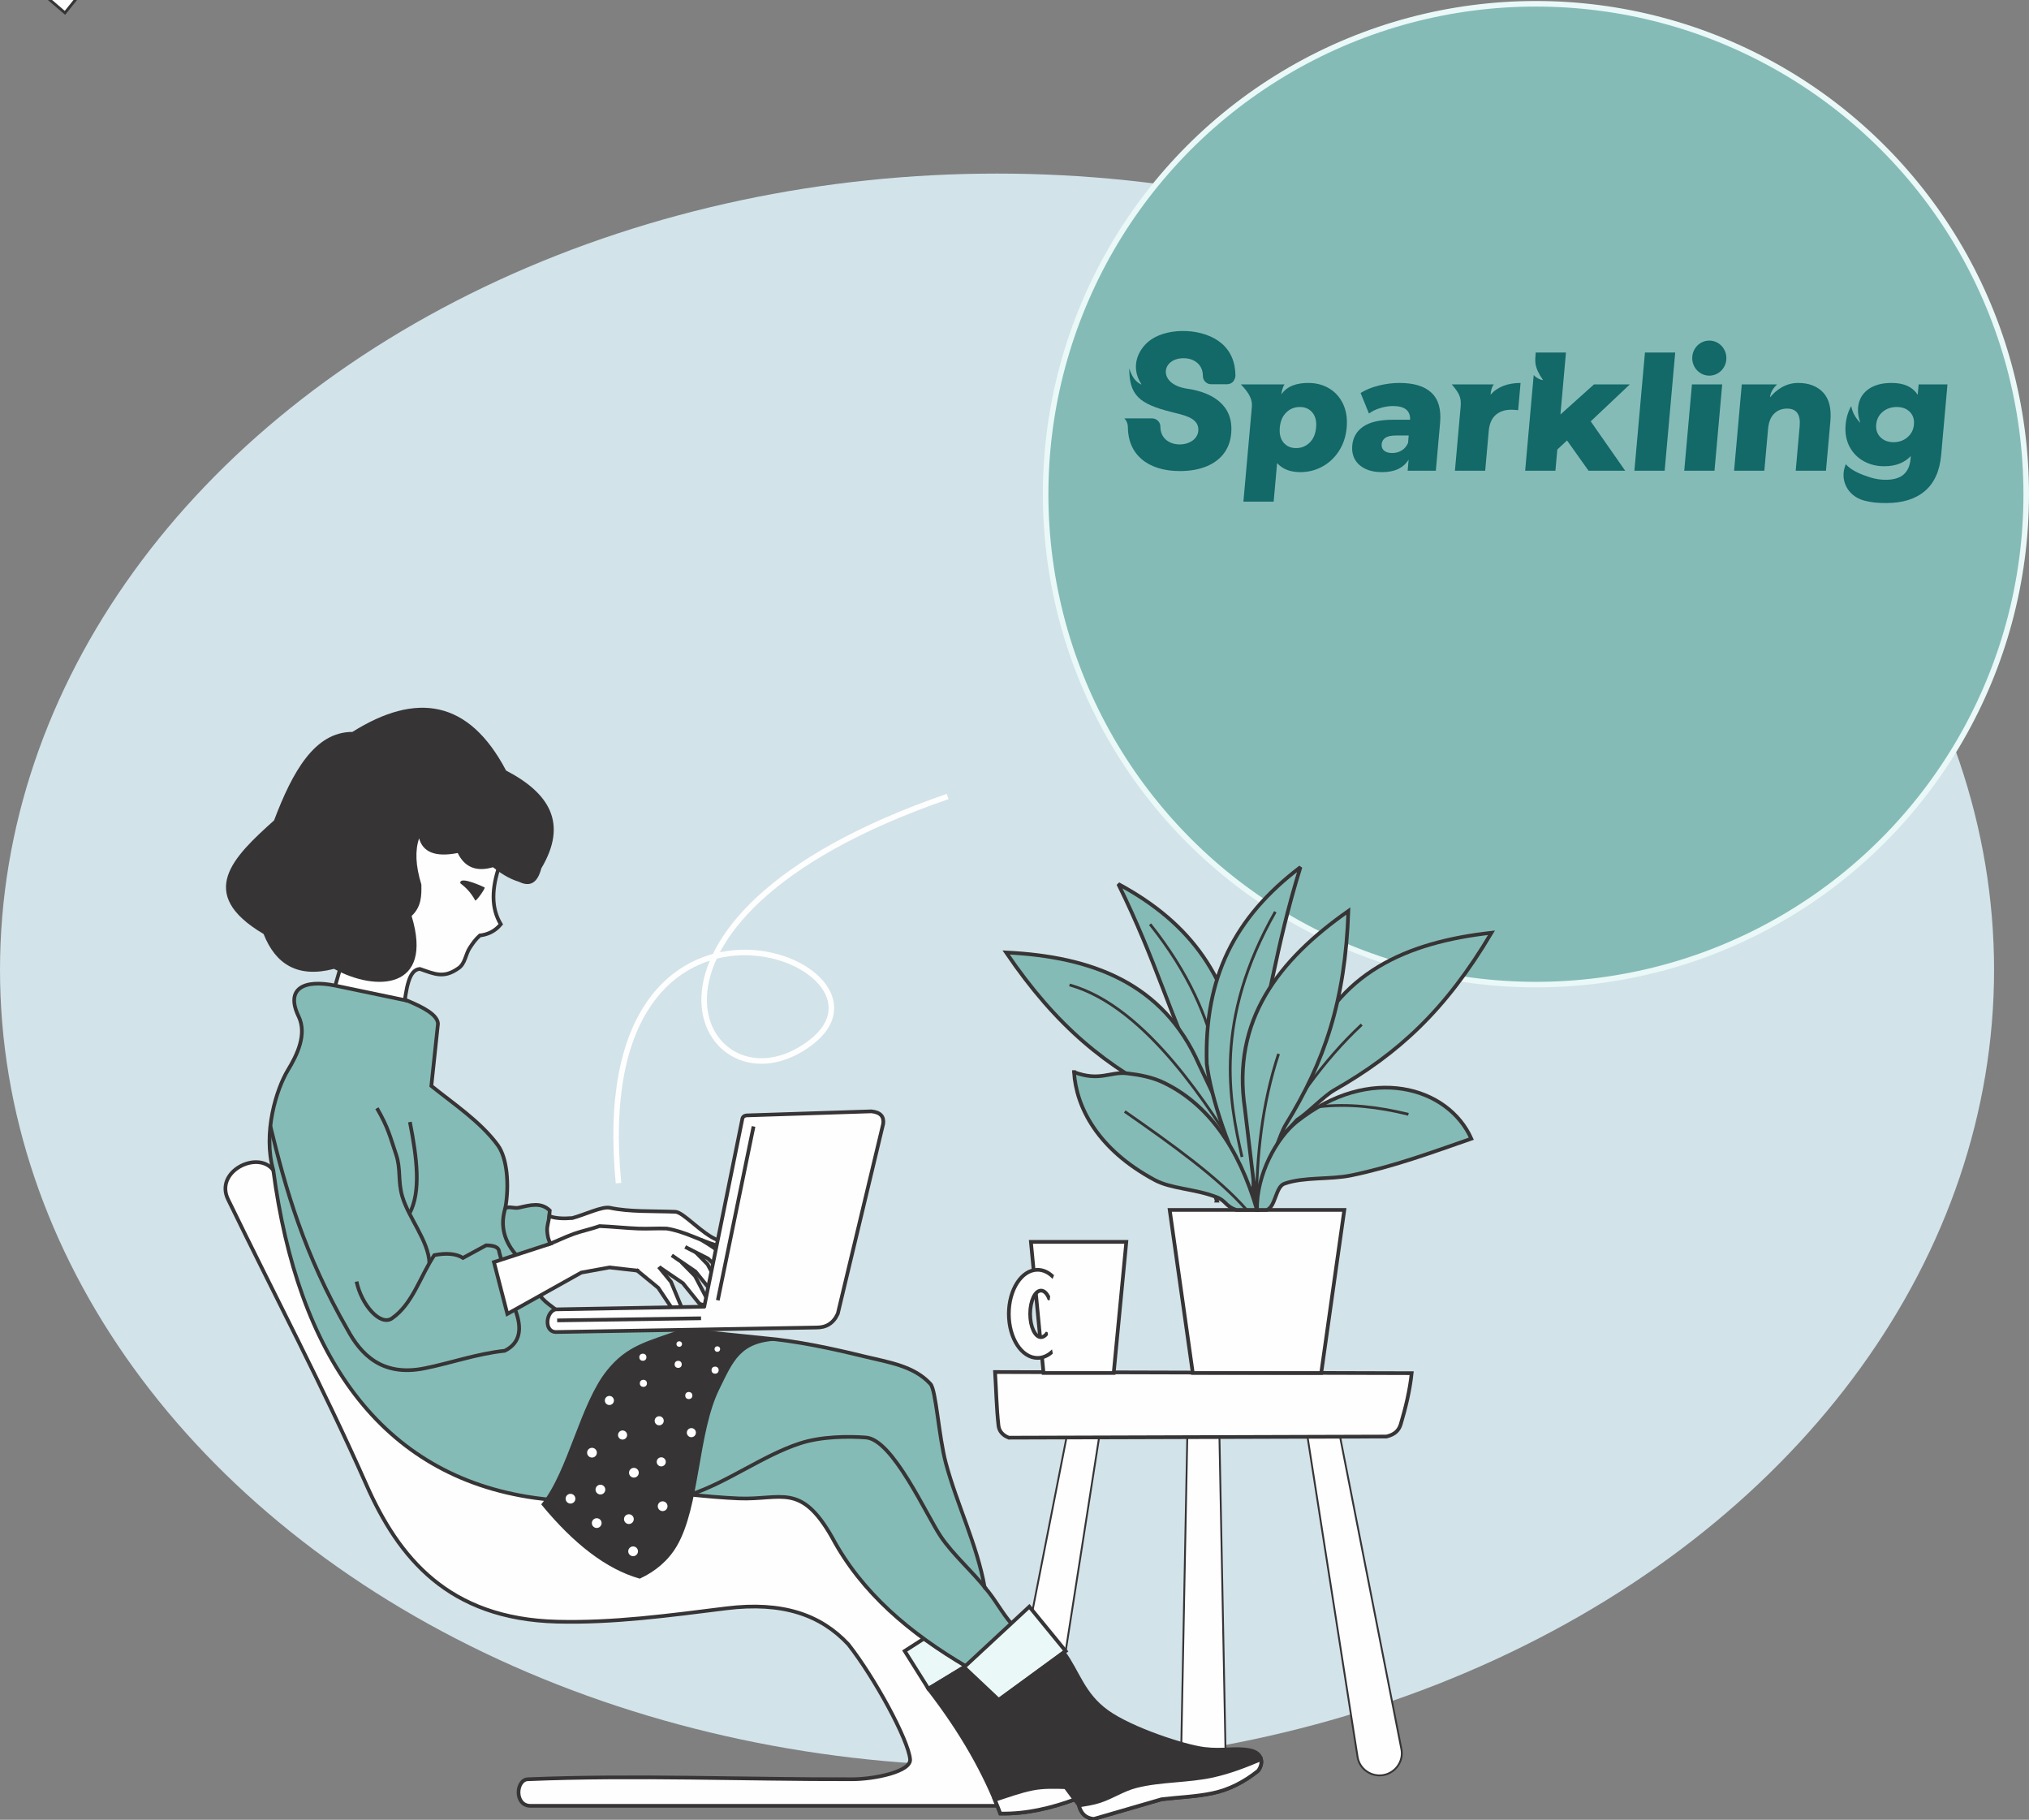 <?xml version="1.0"?>
<svg width="8049.65" height="7218.02" xmlns="http://www.w3.org/2000/svg" xmlns:svg="http://www.w3.org/2000/svg" clip-rule="evenodd" fill-rule="evenodd" version="1.0" xml:space="preserve">
 <rect width="100%" height="100%" fill="#808080" stroke="none"/>
 <defs>
  <style type="text/css">
   <![CDATA[
    .str3 {stroke:#373435;stroke-width:11.02;stroke-miterlimit:2.613}
    .str4 {stroke:#FEFEFE;stroke-width:22.04;stroke-miterlimit:2.613}
    .str0 {stroke:#EAF8F8;stroke-width:22.04;stroke-miterlimit:2.613}
    .str1 {stroke:#373435;stroke-width:14.69;stroke-miterlimit:2.613}
    .str2 {stroke:#373435;stroke-width:7.35;stroke-miterlimit:2.613}
    .fil4 {fill:none}
    .fil3 {fill:#FEFEFE}
    .fil7 {fill:#373435}
    .fil1 {fill:#85BBB6}
    .fil0 {fill:#D2E3E9}
    .fil6 {fill:#EAF8F8}
    .fil5 {fill:#373435;fill-rule:nonzero}
    .fil2 {fill:#136868;fill-rule:nonzero}
   ]]>
  </style>
 </defs>
 <g class="layer">
  <title>Layer 1</title>
  <g id="Layer_x0020_1">
   <ellipse class="fil0" cx="3955.54" cy="3846.88" id="svg_1" rx="3955.54" ry="3158.4"/>
   <circle class="fil1 str0" cx="6093.45" cy="1960.2" id="svg_2" r="1945.18"/>
   <path class="fil2" d="m4695.51,1420.8c20.97,0 40.82,6.34 55.15,19.19c13.18,11.81 21.48,28.78 21.54,50.94l0,1.83c0.4,8.45 4,16.08 9.6,21.68c5.96,5.96 14.19,9.64 23.28,9.64l64.8,0c4.96,-0.32 9.72,-1.78 13.86,-3.93c4.33,-2.25 7.75,-5.13 9.74,-8.12c2.39,-3.59 4.41,-7.4 5.81,-11.31c1.32,-3.72 2.09,-7.52 2.07,-11.3c-0.34,-54.35 -20.05,-97.61 -54.77,-127.29c-70.93,-60.64 -206.62,-64.74 -279.2,-15.69c-45.44,30.7 -88.88,102.02 -38.24,179.31c-24.31,-10.54 -39.36,-32.78 -49.12,-64.81c0.18,105.97 38.24,141.16 168.94,173.63l2.21,0.56c24.36,5.9 46.57,11.29 64.22,19.11c11.22,4.98 20.52,10.92 27.21,18.51c7.45,8.46 11.63,18.56 11.63,30.99c0,18.4 -8.66,32.92 -22.08,43.07c-13.78,10.43 -32.71,15.97 -51.88,15.97c-21.04,0 -40.95,-6.36 -55.28,-19.26c-13.16,-11.84 -21.41,-28.86 -21.42,-51.1l0,-1.53c-0.38,-8.49 -3.98,-16.14 -9.61,-21.76c-5.95,-5.95 -14.19,-9.64 -23.28,-9.64l-110,0c3.82,3.89 6.92,8.35 9.2,13.2c2.82,6 4.41,12.63 4.56,19.48l0.05,0.25c0,54.85 19.55,98.48 54.25,128.4c35.79,30.85 88.01,47.62 151.96,47.62c40.63,0 77.29,-6.57 107.93,-19.52c29.24,-12.36 53.11,-30.6 69.77,-54.56c8.77,-12.61 15.58,-26.78 20.13,-42.48c4.45,-15.34 6.8,-32.34 6.8,-50.99c0,-114.02 -105.52,-149.18 -174.44,-159.02c-119.06,-17.01 -104.58,-121.07 -15.41,-121.07l0.02,0z" id="svg_3"/>
   <path class="fil2" d="m5190.42,1518.95c31.17,0 58.84,7.27 83.02,21.8c24.19,14.53 42.56,35.17 55.13,61.91c12.56,26.74 17.27,57.8 14.11,93.18c-3.16,35.38 -13.41,66.44 -30.75,93.18c-17.34,26.74 -39.4,47.38 -66.18,61.91c-26.78,14.53 -55.75,21.8 -86.91,21.8c-40.01,0 -70.74,-12.01 -92.18,-36.01l-13.65,152.89l-120.03,0c11.19,-125.32 22.43,-250.64 33.56,-375.96c2.47,-27.81 -9.31,-53.9 -43.8,-89.02c55.36,0 118.6,0 173.96,0c-6.95,7.08 -12.19,28.52 -13.2,39.9c22.28,-33.52 61.85,-45.58 106.92,-45.58zm-48.34,258.39c21.06,0 38.98,-7.27 53.75,-21.8c14.78,-14.53 23.29,-34.43 25.54,-59.7c2.26,-25.27 -2.7,-45.17 -14.88,-59.7c-12.19,-14.53 -28.8,-21.8 -49.86,-21.8c-21.06,0 -38.98,7.27 -53.75,21.8c-14.78,14.53 -23.29,34.43 -25.54,59.7c-2.26,25.27 2.7,45.17 14.89,59.7c12.18,14.53 28.8,21.8 49.86,21.8l-0.01,0z" id="svg_4"/>
   <path class="fil2" d="m5552.41,1518.95c56.86,0 99.09,12.95 126.68,38.85c27.59,25.9 39,65.6 34.23,119.09l-16.97,190.16l-111.82,0l3.95,-44.22c-20.24,33.27 -55.42,49.91 -105.54,49.91c-26.54,0 -49.07,-4.64 -67.62,-13.9c-18.55,-9.27 -32.07,-21.79 -40.55,-37.59c-8.49,-15.79 -11.83,-33.8 -10.02,-54.02c2.89,-32.43 17.57,-57.59 44.01,-75.49c26.45,-17.9 65.57,-26.85 117.38,-26.85l68.23,0c1.12,-36.22 -21.48,-54.33 -67.81,-54.33c-16.42,0 -33.29,2.63 -50.61,7.9c-17.32,5.27 -32.29,12.53 -44.91,21.8l-33.16,-81.5c20.08,-12.63 44.01,-22.43 71.8,-29.38c27.79,-6.95 55.37,-10.42 82.74,-10.42l-0.01,-0.01zm-29.23,277.98c13.9,0 26.41,-3.37 37.54,-10.11c11.13,-6.74 19.59,-16.64 25.39,-29.69l2.65,-29.69l-51.81,0c-34.96,0 -53.47,11.59 -55.54,34.74c-0.94,10.53 2.31,18.96 9.75,25.27c7.44,6.32 18.11,9.48 32.01,9.48l0.01,0z" id="svg_5"/>
   <path class="fil2" d="m7133.72,1518.95c42.54,0 75.63,12.64 99.28,37.91c23.64,25.27 33.19,63.39 28.64,114.35l-17.48,195.84l-120.04,0l15.73,-176.26c4.17,-46.75 -12.49,-70.13 -49.97,-70.13c-20.64,0 -37.77,6.74 -51.4,20.22c-13.63,13.48 -21.65,33.69 -24.05,60.65l-14.78,165.52l-120.03,0l30.56,-342.42l111.22,0c5.76,0 15.46,0 28.91,0c-22,20.86 -26.47,37.73 -28.54,52.21c23.48,-29.6 61.95,-57.89 111.92,-57.89l0.03,0z" id="svg_6"/>
   <polygon class="fil2" id="svg_7" points="6712.46,1524.64 6832.49,1524.64 6801.93,1867.05 6681.89,1867.05 "/>
   <polygon class="fil2" id="svg_8" points="6525.99,1398.29 6646.03,1398.29 6604.18,1867.05 6484.15,1867.05 "/>
   <path class="fil2" d="m6216.89,1747.02l-38.59,36.01l-7.5,84.02l-120.04,0c11.29,-126.53 22.59,-253.06 33.88,-379.59c6.26,7.71 21.23,18.13 37.53,20.65c-37.22,-53.18 -32.15,-73.91 -29.58,-109.83l120.04,0l-21.93,245.75l133.22,-119.4l142.15,0l-155.23,146.57l136.67,195.84l-145.31,0l-85.31,-120.03l0,0.01z" id="svg_9"/>
   <path class="fil2" d="m5913.4,1565.71c13.61,-15.59 30.55,-27.27 50.83,-35.07c20.28,-7.79 43.06,-11.69 68.33,-11.69l-9.64,108.03c-10.84,-1.26 -19.84,-1.89 -27,-1.89c-25.69,0 -46.42,6.95 -62.19,20.84c-15.78,13.9 -24.94,35.17 -27.49,63.81l-14.04,157.3l-120.04,0c7.56,-84.68 15.16,-169.37 22.68,-254.05c3.11,-35.03 -4.93,-53.37 -35.41,-88.36c52.55,0 114.68,0 167.22,0c-8.68,9.9 -12.02,27.38 -13.24,41.07l-0.01,0.01z" id="svg_10"/>
   <path class="fil2" d="m7726.17,1524.64l-24.98,279.87c-5.68,63.6 -27.2,111.3 -64.58,143.1c-37.37,31.8 -88.49,47.7 -153.35,47.7c-33.69,0 -58.68,-2.19 -87.48,-9.8c-65.44,-17.31 -99.68,-82.35 -72.78,-144.37c21.28,25.91 65.25,42.51 95.77,52.14c20.68,6.53 41.35,9.79 61.98,9.79c31.59,0 55.38,-6.95 71.36,-20.85c15.98,-13.9 25.19,-34.54 27.64,-61.91l1.01,-11.37c-25.57,26.96 -60.68,40.43 -105.32,40.43c-30.32,0 -57.72,-6.85 -82.19,-20.53c-24.47,-13.69 -43.17,-33.07 -56.1,-58.13c-12.92,-25.06 -17.92,-54.01 -14.99,-86.86c2.41,-27.02 9.86,-51.48 22.33,-73.38c6.04,39.64 36.29,67.14 36.06,66.51c-16.73,-45.55 -15,-104.72 38.52,-137.49c25.75,-15.76 55.53,-20.53 85.85,-20.53c48.86,0 83.25,15.8 103.17,47.38l3.72,-41.7l114.35,0l0.01,0zm-213.79,229.33c21.48,0 39.86,-6.53 55.13,-19.58c15.28,-13.06 23.83,-29.91 25.67,-50.54c1.84,-20.64 -3.61,-37.38 -16.36,-50.22c-12.76,-12.85 -30.08,-19.27 -51.98,-19.27c-21.9,0 -40.48,6.43 -55.74,19.27c-15.25,12.84 -23.8,29.58 -25.64,50.22c-1.84,20.63 3.81,37.48 16.97,50.54c13.16,13.06 30.47,19.58 51.95,19.58z" id="svg_11"/>
   <ellipse class="fil2" cx="6781.32" cy="1420.43" id="svg_12" rx="67.75" ry="69.51"/>
   <path class="fil3 str1" d="m2094.28,7057.26c-47.92,1.96 -54.55,105.49 10.55,105.49c681.46,0 1337.92,0 2006.88,0c-203.94,-407.88 -407.88,-815.76 -611.82,-1223.64c-530.07,-29.89 -1060.14,-59.78 -1590.21,-89.67c-275.14,-402.61 -550.29,-805.21 -825.43,-1207.82c-59.91,-81.15 -234.66,4 -179.33,116.03c182.84,377.11 378.99,748.07 548.53,1131.35c127.81,288.94 324.83,532.22 756.87,543.26c223.89,5.71 443.83,-24.6 669.84,-52.74c226.01,-28.14 376.52,26.31 485.24,142.41c104.55,132.93 238.45,379.23 245.25,456.23c4.3,48.67 -140.39,78.9 -229.43,79.12c-428.97,1.02 -858.32,-17.54 -1286.94,0l0,-0.02z" id="svg_13"/>
   <g id="_2906669118544">
    <path class="fil3 str2" d="m4774.08,5586.66l0,0c48.57,0 62.37,39.8 63.31,88.3l24.99,1288.57c0.94,48.5 -39.79,88.3 -88.3,88.3l0,0c-48.5,0 -89.24,-39.74 -88.3,-88.3l24.99,-1288.57c0.94,-48.56 14.74,-88.3 63.31,-88.3z" id="svg_14"/>
    <path class="fil3 str2" d="m5233.82,5597.8l0,0c47.83,-8.43 68.33,28.37 77.68,75.96l248.37,1264.65c9.35,47.6 -23.85,93.86 -71.62,102.29l0,0c-47.77,8.42 -94.78,-23.64 -102.29,-71.62l-199.15,-1273.33c-7.5,-47.98 -0.81,-89.51 47.01,-97.94l0,-0.01z" id="svg_15"/>
    <path class="fil3 str2" d="m4314.33,5597.79l0,0c47.82,8.43 54.51,50.02 47.01,97.94l-199.15,1273.33c-7.5,47.92 -54.52,80.05 -102.29,71.62l0,0c-47.77,-8.42 -80.98,-54.63 -71.62,-102.29l248.37,-1264.65c9.36,-47.66 29.85,-84.4 77.68,-75.96l0,0.01z" id="svg_16"/>
   </g>
   <path class="fil3 str1" d="m3961.3,5654.92c-8,-70.63 -9.06,-141.88 -13.58,-212.82c550.91,1.51 1101.83,3.02 1652.74,4.53c-7.35,69.5 -23.66,136.02 -43.01,201.5c-7.02,23.75 -21.71,41.22 -56.6,49.81c-499.6,1.51 -999.2,3.02 -1498.8,4.53c-24.5,-9.6 -38.38,-26.58 -40.75,-47.54l0,-0.01z" id="svg_17"/>
   <polygon class="fil3 str1" id="svg_18" points="4640.51,4799.11 5333.31,4799.11 5241.69,5445.89 4732.12,5445.89 "/>
   <polygon class="fil3 str1" id="svg_19" points="4089.97,4925.89 4468.44,4925.89 4418.39,5445.89 4140.02,5445.89 "/>
   <path class="fil3" d="m4116.16,5036.6c62.85,0 113.81,78.25 113.81,174.79c0,96.53 -50.95,174.79 -113.81,174.79c-62.85,0 -113.81,-78.25 -113.81,-174.79c0,-96.54 50.95,-174.79 113.81,-174.79zm13.82,82.44c23.77,0 43.05,41.35 43.05,92.36c0,51 -19.28,92.35 -43.05,92.35c-23.78,0 -43.06,-41.35 -43.06,-92.35c0,-51.01 19.28,-92.36 43.06,-92.36z" id="svg_20"/>
   <g id="_2906669120848">
    <path class="fil1 str1" d="m4827.31,4762.41c-28.84,-67.17 -53.71,-460.03 -59.06,-471.1c-127.23,-262.77 -177.4,-471.14 -331.68,-784.87c290.08,155.7 445.65,374.47 488.44,711.98c4.96,134.77 -33.67,360.88 -97.7,543.99z" id="svg_21"/>
    <path class="fil4 str3" d="m4562.69,3665.88c307.98,386.71 297.81,707.75 281.58,940.11" id="svg_22"/>
   </g>
   <g id="_2906669118064">
    <path class="fil1 str1" d="m4930.54,4587.78c-41.2,-39.07 -82.4,-78.14 -123.6,-117.21c-42.59,-22.93 -110.96,-87.34 -154.66,-108.82c-261.63,-128.54 -460.05,-288.62 -660.66,-583.83c339.59,16.65 623.13,120.56 765.39,444.37c57.84,121.83 115.69,243.66 173.53,365.5l0,-0.01z" id="svg_23"/>
    <path class="fil4 str3" d="m4243.09,3906.82c311.41,85.94 563.78,505.05 674.17,675.28" id="svg_24"/>
   </g>
   <path class="fil5 str2" d="m4116.16,5032.93c22.41,0 43.32,9.47 61.1,25.92c-1.21,2.18 -2.25,4.57 -3.09,7.15c-16.87,-16.3 -36.76,-25.73 -58.01,-25.73c-30.11,0 -57.49,18.93 -77.41,49.52c-20.22,31.05 -32.73,74.05 -32.73,121.6c0,47.55 12.51,90.55 32.73,121.6c19.92,30.59 47.3,49.52 77.41,49.52c19.95,0 38.7,-8.31 54.88,-22.83c0.39,2.66 0.96,5.44 1.66,8.26c-16.76,13.97 -36.02,21.91 -56.55,21.91c-32.74,0 -62.28,-20.21 -83.54,-52.87c-20.96,-32.2 -33.94,-76.61 -33.94,-125.59c0,-48.97 12.97,-93.39 33.94,-125.59c21.27,-32.66 50.8,-52.87 83.54,-52.87l0.01,0zm13.82,82.44c15.1,0 25.92,13.56 32.6,26.8c-0.69,3.81 -1.25,7.39 -1.16,11.29l-0.97,2.32c-5.11,-13.86 -15.42,-33.07 -30.47,-33.07c-10.33,0 -19.94,9.53 -27.12,24.93c-7.58,16.25 -12.26,38.79 -12.26,63.75c0,24.96 4.69,47.5 12.26,63.75c7.18,15.39 16.79,24.92 27.12,24.92c8.14,0 15.84,-5.92 22.25,-15.97c0.29,3.53 0.78,6.91 1.59,10.25c-6.93,8.32 -15.05,13.07 -23.83,13.07c-13.45,0 -25.37,-11.15 -33.77,-29.17c-8,-17.17 -12.96,-40.82 -12.96,-66.85c0,-26.04 4.95,-49.69 12.96,-66.85c8.4,-18.02 20.34,-29.18 33.77,-29.18l-0.01,0.01z" id="svg_25"/>
   <g id="_2906669120176">
    <path class="fil1 str1" d="m5030.25,4566.16c38.7,-41.54 77.4,-83.09 116.11,-124.63c41.09,-25.53 105.34,-94.05 147.63,-118.18c253.17,-144.49 441.3,-316.55 623.25,-623.61c-337.91,37.65 -614.47,158.9 -736.42,490.89c-50.19,125.18 -100.38,250.36 -150.57,375.54l0,-0.01z" id="svg_26"/>
    <path class="fil4 str3" d="m5402.36,4064.06c-156.17,145.8 -270.17,314.68 -369.8,491.42" id="svg_27"/>
   </g>
   <g id="_2906669121136">
    <path class="fil1 str1" d="m4968.51,4740.88c18.05,-70.84 -18.42,-462.79 -14.84,-474.56c84.86,-279.35 102.05,-492.98 205.71,-826.87c-262.37,198.87 -382.06,439.16 -371.9,779.22c16.03,133.91 89.33,351.27 181.03,522.2l0,0.01z" id="svg_28"/>
    <path class="fil4 str3" d="m5059.56,3616.55c-244.15,429.87 -184.24,745.42 -132.11,972.44" id="svg_29"/>
   </g>
   <g id="_2906669121280">
    <path class="fil1 str1" d="m4986.91,4799.11c14.02,-55.02 28.04,-110.04 42.06,-165.06c23.8,-42.11 47.29,-133.06 72.82,-174.53c152.78,-248.25 235.28,-489.48 247.57,-846.19c-278.4,195.17 -462.86,434.26 -410.54,784.05c16.03,133.91 32.06,267.82 48.1,401.73l-0.01,0z" id="svg_30"/>
    <path class="fil4 str3" d="m5072.44,4180.03c-67.06,202.86 -86.03,405.72 -88.64,608.59" id="svg_31"/>
   </g>
   <g id="_2906669057248">
    <path class="fil1 str1" d="m5144.89,4448.9c289.3,-229.63 600.54,-138.76 692.29,67.62c-156.23,54.41 -310.35,111.25 -477.07,145.62c-84.53,17.42 -185.47,5.17 -264.68,32.75c-35.02,12.19 -34.64,92.02 -69.68,104.22c-12.95,0 -25.89,0 -38.84,0c-2.9,-140.89 79.12,-287.62 157.98,-350.21z" id="svg_32"/>
    <path class="fil4 str3" d="m5231.04,4390.02c118.86,-13.68 237.72,0.64 356.59,29.9" id="svg_33"/>
   </g>
   <polygon class="fil6 str1" id="svg_34" points="3846.11,6601.81 3683.37,6698.32 3589.21,6548.57 3699.51,6477.72 "/>
   <g id="_2906669057680">
    <path class="fil1 str1" d="m4261.01,4252.48c8.55,139.74 94.4,306.69 319.78,427.77c66.61,35.78 155.7,33.77 245.73,68.04c38.01,14.46 35.14,36.78 78.48,50.82c27.3,0 54.6,0 81.9,0c-72.69,-248.89 -195.24,-420.58 -370.09,-504.77c-45.22,-21.77 -94.88,-31.05 -144.72,-36.91c-68.74,-8.08 -108.52,33.73 -211.08,-4.94l0,-0.01z" id="svg_35"/>
    <path class="fil4 str3" d="m4462.26,4408.65c189.03,131.7 372.46,263.09 483.7,390.46" id="svg_36"/>
   </g>
   <g id="svg_37">
    <path class="fil3 str1" d="m1350.49,3838.38c-10.41,36.18 -20.82,72.36 -31.23,108.54c85.29,41.37 179.75,61.35 281.03,65.42c11.31,-95.51 22.01,-166.17 65.37,-169.1c58.84,20.14 94.2,38.38 151.71,-1.89c28.05,-17.39 29.46,-56.1 46.19,-81.47c12.01,-18.23 22.04,-33.14 40.05,-49.37c32.43,-3.83 60.68,-17.27 83.26,-44.61c-38.97,-63.73 -36.86,-143.45 -4.46,-234.93c-109.53,-48.57 -219.07,-97.14 -328.61,-145.72c-101.11,184.38 -202.22,368.75 -303.33,553.13l0.02,0z" id="svg_38"/>
    <path class="fil7" d="m1826.04,3501.01c0.18,-27.44 96.62,18.88 96.74,19.09c2.71,4.56 -30.75,51.44 -37.01,52.13c-20.11,-36.64 -40.32,-53.59 -59.19,-68.63c-0.28,-0.22 -0.23,-0.17 -0.55,-2.59l0.01,0z" id="svg_39"/>
    <path class="fil7" d="m1815.89,3383.39c-90.2,17.75 -138.29,-4.38 -153.15,-57.99c-16.37,47.43 -14.36,107.71 8.92,182.89c1.09,44.43 0.23,88.47 -38.66,124.9c88.82,293.61 -142.16,301.04 -307.79,209.65c-143.29,37.43 -231.4,-17.11 -279.54,-138.28c-271.85,-160.76 -119.29,-305.8 41.63,-450.53c73.57,-194.39 161.73,-351.14 310.77,-350.91c254.5,-159.8 462.19,-127.18 609.63,153.15c170.37,88.69 246.98,208.19 139.77,388.08c-15.06,58.37 -44.91,74.47 -87.73,53.53c-44.27,-13.53 -75.68,-36.5 -104.08,-57.99c-66.71,19.39 -112.71,-0.55 -139.77,-56.5z" id="svg_40"/>
   </g>
   <path class="fil1 str1" d="m1616.13,3969.09c-95.35,-19.91 -190.7,-39.82 -286.05,-59.74c-124.36,-25.62 -198.9,11.13 -145.25,122.51c34.03,70.65 -6.17,152.81 -42.52,212.61c-45.57,74.96 -100.12,249.77 -58.06,397.13c96.36,727.77 423.19,1213.34 1038.11,1299.73c249.32,35.03 364.35,-10.41 616.11,-13.11c57.93,6.07 133.15,12.86 192.77,15.19c169.14,6.61 244.73,-64.81 369.61,153.83c118.11,221.29 309.67,381.71 535.15,514.04c63.93,-59.98 115.67,-107.76 179.6,-167.74c-40.5,-45.22 -68.81,-102.64 -109.31,-147.86c-28.74,-165.22 -110.4,-329.29 -154.09,-493.36c-27.84,-104.56 -38.67,-288.39 -60.55,-312.55c-65.53,-72.39 -165.83,-85.98 -263.32,-109.73c-129.35,-31.51 -263.41,-60.81 -398.83,-72.51c-264.59,-27 -529.17,-54 -793.76,-80.99c-25.65,-37.8 -68.55,-51.44 -94.2,-89.24c4.32,-60.51 59.46,-146.18 42.87,-204.52c-13,-45.73 -6.45,-88.03 -3.34,-131.47c-34.34,-33.16 -75.33,-22.03 -123.09,-11.11c-16.45,3.76 -35.74,-5.68 -53.07,0.98c15.9,-89.59 7.75,-197.38 -30.05,-248.88c-68.16,-92.88 -173.79,-162.85 -263.56,-235.07c8.77,-82.34 17.55,-164.69 26.32,-247.04c-2.64,-34.99 -55.89,-63.81 -121.49,-91.12l0,0.02z" id="svg_41"/>
   <path class="fil4 str1" d="m1072.58,4466.66c61.01,250.54 132.65,505.88 306.06,807.26c52.2,96.14 135.16,187.36 304.44,153.72c106.04,-21.07 208.71,-58.23 319.42,-69.87c62.92,-31.47 70.17,-89.97 39.93,-166.7c-20.63,-74.86 -41.26,-149.73 -61.89,-224.59c-1.42,-21.7 -23.83,-26.59 -51.91,-26.95c-30.61,16.64 -61.22,33.27 -91.83,49.91c-28.14,-17.65 -67.02,-19.95 -113.79,-10.98c-55.9,83.51 -85.26,193.07 -167.7,250.54c-47.17,32.89 -121.89,-55.06 -140.74,-145.74" id="svg_42"/>
   <path class="fil4 str1" d="m1495.43,4395.52c44.98,76.95 53.03,115.98 76.04,183.94c19.36,57.17 6.56,104.86 24.5,166.08c25.01,85.37 104.54,176.86 107.59,264.57" id="svg_43"/>
   <path class="fil4 str1" d="m1626.19,4450.42c28.55,143.97 44.42,277.95 -1.74,363.22" id="svg_44"/>
   <path class="fil3" d="m2184.42,4932.8c-74.94,24.38 -149.88,48.76 -224.82,73.14c17.73,68.54 35.45,137.09 53.18,205.63c97.79,-54.66 195.59,-109.32 293.38,-163.98c37.23,-6.8 74.45,-13.59 111.68,-20.39c39,4.43 78,8.86 117,13.29c57.44,51.37 186.69,-13.44 237.06,-54.48c38.85,7.17 31.35,-12.91 60.74,6.08c4.94,-24.36 9.89,-48.71 14.83,-73.07c-64.41,-25.79 -135.94,-111.25 -168.15,-112.53c-89.51,-3.55 -181.82,0.99 -259.7,-15.95c-29.91,-6.5 -99.27,27.18 -148.91,40.77c-37.09,2.97 -68.51,1.21 -91.43,-7.64c-2.14,19.51 -9.47,38.59 -8.6,57.25c0.83,17.69 4.16,36.24 13.73,51.86l0.01,0.02z" id="svg_45"/>
   <path class="fil4 str1" d="m2171.52,4937c36.45,-12.97 68.74,-30.11 105.19,-43.07c32.65,-11.61 69.48,-19.07 102.13,-30.69c48.73,1.79 105.59,8.05 154.31,9.82c39.9,1.46 71.69,-1.54 111.6,-0.07c70.24,10.79 133.4,47.65 200.09,67.31" id="svg_46"/>
   <path class="fil4 str1" d="m2004.91,4791.2c-17.77,57.11 -13.91,121.23 42.69,186.11" id="svg_47"/>
   <path class="fil7 str2" d="m3087.58,5313.62c-153.5,4.89 -182.13,83.34 -237.25,195.13c-85.35,173.1 -77.01,466 -168.42,621.84c-34.06,58.06 -84.87,99.41 -144.04,127.16c-130.07,-37.13 -258.65,-136.48 -385.93,-290.76c105.77,-131.67 152.97,-397.22 258.73,-528.89c79.58,-99.07 157.08,-113.43 297.32,-163.36c125.24,12.8 250.48,25.6 379.58,38.88l0.01,0z" id="svg_48"/>
   <circle class="fil3" cx="2263.34" cy="5944.5" id="svg_49" r="19.35"/>
   <circle class="fil3" cx="2382.05" cy="5908.42" id="svg_50" r="19.35"/>
   <circle class="fil3" cx="2348.58" cy="5762" id="svg_51" r="19.35"/>
   <circle class="fil3" cx="2514.87" cy="5841.49" id="svg_52" r="19.35"/>
   <circle class="fil3" cx="2628.87" cy="5974.31" id="svg_53" r="19.35"/>
   <circle class="fil3" cx="2495" cy="6025.56" id="svg_54" r="19.35"/>
   <circle class="fil3" cx="2511.73" cy="6153.16" id="svg_55" r="19.35"/>
   <circle class="fil3" cx="2367.4" cy="6041.25" id="svg_56" r="19.35"/>
   <circle class="fil3" cx="2623.38" cy="5798.34" id="svg_57" r="18.04"/>
   <circle class="fil3" cx="2469.9" cy="5691.93" id="svg_58" r="18.04"/>
   <circle class="fil3" cx="2417.61" cy="5554.92" id="svg_59" r="18.04"/>
   <circle class="fil3" cx="2615.28" cy="5635.45" id="svg_60" r="18.04"/>
   <circle class="fil3" cx="2742.87" cy="5682.51" id="svg_61" r="18.04"/>
   <circle class="fil3" cx="2732.69" cy="5535.32" id="svg_62" r="14.13"/>
   <circle class="fil3" cx="2552.53" cy="5486.93" id="svg_63" r="14.13"/>
   <circle class="fil3" cx="2550.44" cy="5383.39" id="svg_64" r="14.13"/>
   <circle class="fil3" cx="2694.76" cy="5331.09" id="svg_65" r="10.99"/>
   <circle class="fil3" cx="2690.58" cy="5411.63" id="svg_66" r="14.13"/>
   <circle class="fil3" cx="2837.01" cy="5434.64" id="svg_67" r="14.13"/>
   <circle class="fil3" cx="2845.89" cy="5350.97" id="svg_68" r="10.99"/>
   <g id="_2906669068576">
    <path class="fil7 str1" d="m3950.03,6725.5c-38.8,-39.64 -77.6,-79.27 -116.39,-118.91c-50.09,30.58 -100.18,61.15 -150.27,91.73c131.72,169.89 225.18,334.67 285.16,494.99c102.5,2.18 201.79,-21.31 299.51,-57.39c-88.18,-122.85 -176.36,-245.7 -264.54,-368.56c-17.82,-13.96 -35.64,-27.91 -53.47,-41.87l0,0.01z" id="svg_69"/>
    <path class="fil3 str1" d="m3946.94,7138.88c48.93,-15.49 95.64,-33.6 149.41,-44.44c42.33,-8.53 90.02,-7.12 137.98,-5.48l33.71,46.96c-97.72,36.08 -197.01,59.57 -299.51,57.39c-6.77,-18.09 -13.96,-36.24 -21.59,-54.43z" id="svg_70"/>
   </g>
   <g id="svg_71">
    <path class="fil4 str1" d="m2738.46,5928.24c148.1,-48.7 286.71,-154.41 434.8,-203.1c85.62,-28.14 193.97,-28.48 262.22,-23.29c107.15,8.15 239.8,308.68 297.61,393.74c49.02,72.13 125.32,138.08 178.97,206.75" id="svg_72"/>
    <polygon class="fil6 str1" id="svg_73" points="4227.9,6549 4083.61,6372.73 3824.81,6612.9 3962.09,6742.34 "/>
    <path class="fil7 str1" d="m4219.7,6554.29c-83.94,61.73 -167.89,123.45 -251.83,185.18c104.1,140.15 208.2,280.29 312.31,420.44c7.92,33.46 27.43,52.15 59.65,54.68c89.47,-25.96 178.95,-51.92 268.43,-77.88c67.38,-8.01 136.27,-10.21 202.15,-24.02c65.87,-13.81 125.6,-44.81 180.61,-88.65c21.84,-28.13 19.72,-70.82 -30.65,-81.19c-60.18,-12.39 -105.07,3.43 -182.83,-5.86c-77.76,-9.29 -289.45,-78.23 -385.5,-147.41c-96.05,-69.18 -114.88,-156.86 -172.32,-235.29l-0.02,0z" id="svg_74"/>
    <path class="fil3 str1" d="m4280.45,7161.05c8.09,32.75 27.52,51.04 59.38,53.54c89.47,-25.96 178.95,-51.92 268.43,-77.88c67.38,-8.01 136.27,-10.21 202.15,-24.02c65.87,-13.81 125.6,-44.81 180.61,-88.65c10.69,-13.77 15.64,-31.02 12,-46.27c-61.26,25.91 -121.43,49.62 -189.96,64.99c-98.65,22.12 -208.96,16.92 -307.01,42.16c-49.9,12.84 -93.34,42.54 -142.6,58.83c-26.42,8.73 -54.8,12.96 -82.98,17.3l-0.02,0z" id="svg_75"/>
  
       <path class="fil4 str4" d="m2424.22,4670.55c1447.1,-444.54 1005.96,-1261.89 576.58,-957.66c-429.39,304.22 867.05,850.43 780.08,-531.21" fill="none" id="svg_77" stroke="#000" stroke-width="2" transform="rotate(178.075 3104.65 3926.11)"/>
   </g>
   <g id="_2906669066992" transform="translate(-4000 -3000)">
    <polygon class="fil3 str3" id="svg_78" points="5013.55,2108.98 3481.28,2477.77 3827.24,2730.11 3843.23,3040.67 4056.74,2878.54 4257.69,3050.95 "/>
    <line class="fil4 str3" id="svg_79" x1="3827.24" x2="5013.55" y1="2730.11" y2="2108.98"/>
    <polyline class="fil4 str3" id="svg_80" points="4056.74,2878.54 3916.3,2765.5 3843.23,3040.67 "/>
    <line class="fil4 str3" id="svg_81" x1="3916.3" x2="5013.55" y1="2765.5" y2="2108.98"/>
   </g>
   <g id="_2906669070160">
    <path class="fil3" d="m2523.81,5036.07l89.52,-11.12c16.25,19.79 32.5,39.59 48.75,59.39c13.29,32.02 26.59,64.03 39.88,96.05c-4.98,21.28 -15.99,25.67 -32.79,13.86c-19.2,-28.66 -38.41,-57.32 -57.61,-85.98c-28.07,-23.93 -59.67,-48.26 -87.74,-72.2l-0.01,0z" id="svg_82"/>
    <path class="fil4 str1" d="m2523.81,5036.07c28.07,23.93 59.67,48.26 87.74,72.2c19.2,28.66 38.41,57.32 57.61,85.98c16.8,11.8 27.81,7.42 32.79,-13.86c-13.29,-32.02 -26.59,-64.03 -39.88,-96.05c-16.25,-19.79 -32.5,-39.59 -48.75,-59.39" id="svg_83"/>
   </g>
   <g id="_2906669071600">
    <path class="fil3" d="m2615.37,5025.58l88.17,-19.06c17.95,18.27 35.9,36.53 53.85,54.8c16.1,30.7 32.19,61.4 48.29,92.1c-3.06,21.64 -13.64,26.99 -31.42,16.73c-21.68,-26.83 -43.37,-53.66 -65.05,-80.49c-30.09,-21.33 -63.74,-42.74 -93.83,-64.08l-0.01,0z" id="svg_84"/>
    <path class="fil4 str1" d="m2615.37,5025.58c30.09,21.33 63.74,42.75 93.83,64.08c21.68,26.83 43.37,53.66 65.05,80.49c17.78,10.26 28.36,4.91 31.42,-16.73c-16.1,-30.7 -32.2,-61.4 -48.29,-92.1c-17.95,-18.27 -35.9,-36.53 -53.85,-54.8" id="svg_85"/>
   </g>
   <g id="_2906669069872">
    <path class="fil3" d="m2665.18,4979.15l88.17,-19.06c17.95,18.27 35.9,36.53 53.85,54.8c16.1,30.7 32.19,61.4 48.29,92.1c-3.06,21.64 -13.64,26.99 -31.42,16.73c-21.68,-26.83 -43.37,-53.66 -65.05,-80.49c-30.09,-21.33 -63.74,-42.74 -93.83,-64.08l-0.01,0z" id="svg_86"/>
    <path class="fil4 str1" d="m2665.18,4979.15c30.09,21.33 63.74,42.75 93.83,64.08c21.68,26.83 43.37,53.66 65.05,80.49c17.78,10.26 28.36,4.91 31.42,-16.73c-16.1,-30.7 -32.2,-61.4 -48.29,-92.1c-17.95,-18.27 -35.9,-36.53 -53.85,-54.8" id="svg_87"/>
   </g>
   <g id="_2906669071360">
    <path class="fil3" d="m2718.42,4945.86l75.79,-26.92c17.96,14.1 35.91,28.21 53.87,42.31c17.74,25.32 35.47,50.62 53.21,75.94c-0.23,19.49 -8.98,25.42 -25.87,18.38c-22.23,-21.25 -44.47,-42.5 -66.71,-63.75c-29.04,-15.43 -61.24,-30.53 -90.28,-45.95l-0.01,-0.01z" id="svg_88"/>
    <path class="fil4 str1" d="m2718.42,4945.86c29.04,15.43 61.24,30.53 90.28,45.95c22.23,21.25 44.47,42.5 66.71,63.75c16.9,7.04 25.64,1.11 25.87,-18.38c-17.74,-25.31 -35.47,-50.62 -53.21,-75.94c-17.96,-14.1 -48.83,-33.33 -67.31,-44.01" id="svg_89"/>
   </g>
   <path class="fil3 str1" d="m2793.92,5182.89c-196.7,3.56 -393.41,7.11 -590.12,10.67c-37.53,9.37 -46.52,86.32 -0.43,89.92c345.57,-5.98 691.13,-11.95 1036.7,-17.93c36.73,0 65.83,-15.78 83.66,-54.77c60.09,-251.29 120.17,-502.59 180.25,-753.88c3.35,-27.42 -9.97,-45.03 -46.8,-48.8c-163.32,5.31 -326.65,10.62 -489.97,15.93c-14.22,-0.23 -21.85,5.44 -22.9,17.92c-50.12,246.98 -100.25,493.95 -150.38,740.93l-0.01,0.01z" id="svg_90"/>
   <line class="fil4 str1" id="svg_91" x1="2781.25" x2="2210.44" y1="5228.95" y2="5237.28"/>
   <line class="fil4 str1" id="svg_92" x1="2989.54" x2="2847.73" y1="4467.93" y2="5157.51"/>
   <path class="fil4 str1" d="m2847.47,4919.04c-64.41,-25.79 -135.94,-111.25 -168.15,-112.53c-89.51,-3.55 -181.82,0.99 -259.7,-15.95c-29.91,-6.5 -99.27,27.18 -148.91,40.77c-37.09,2.97 -68.51,1.21 -91.43,-7.64c-2.14,19.51 -9.47,38.59 -8.6,57.25c0.83,17.69 4.16,36.24 13.73,51.86c-74.94,24.38 -149.88,48.76 -224.82,73.14c17.73,68.54 35.45,137.09 53.18,205.63c97.79,-54.66 195.59,-109.32 293.38,-163.98c37.23,-6.8 74.45,-13.59 111.68,-20.39c39,4.43 78,8.86 117,13.29" id="svg_93"/>
  </g>
 </g>
</svg>